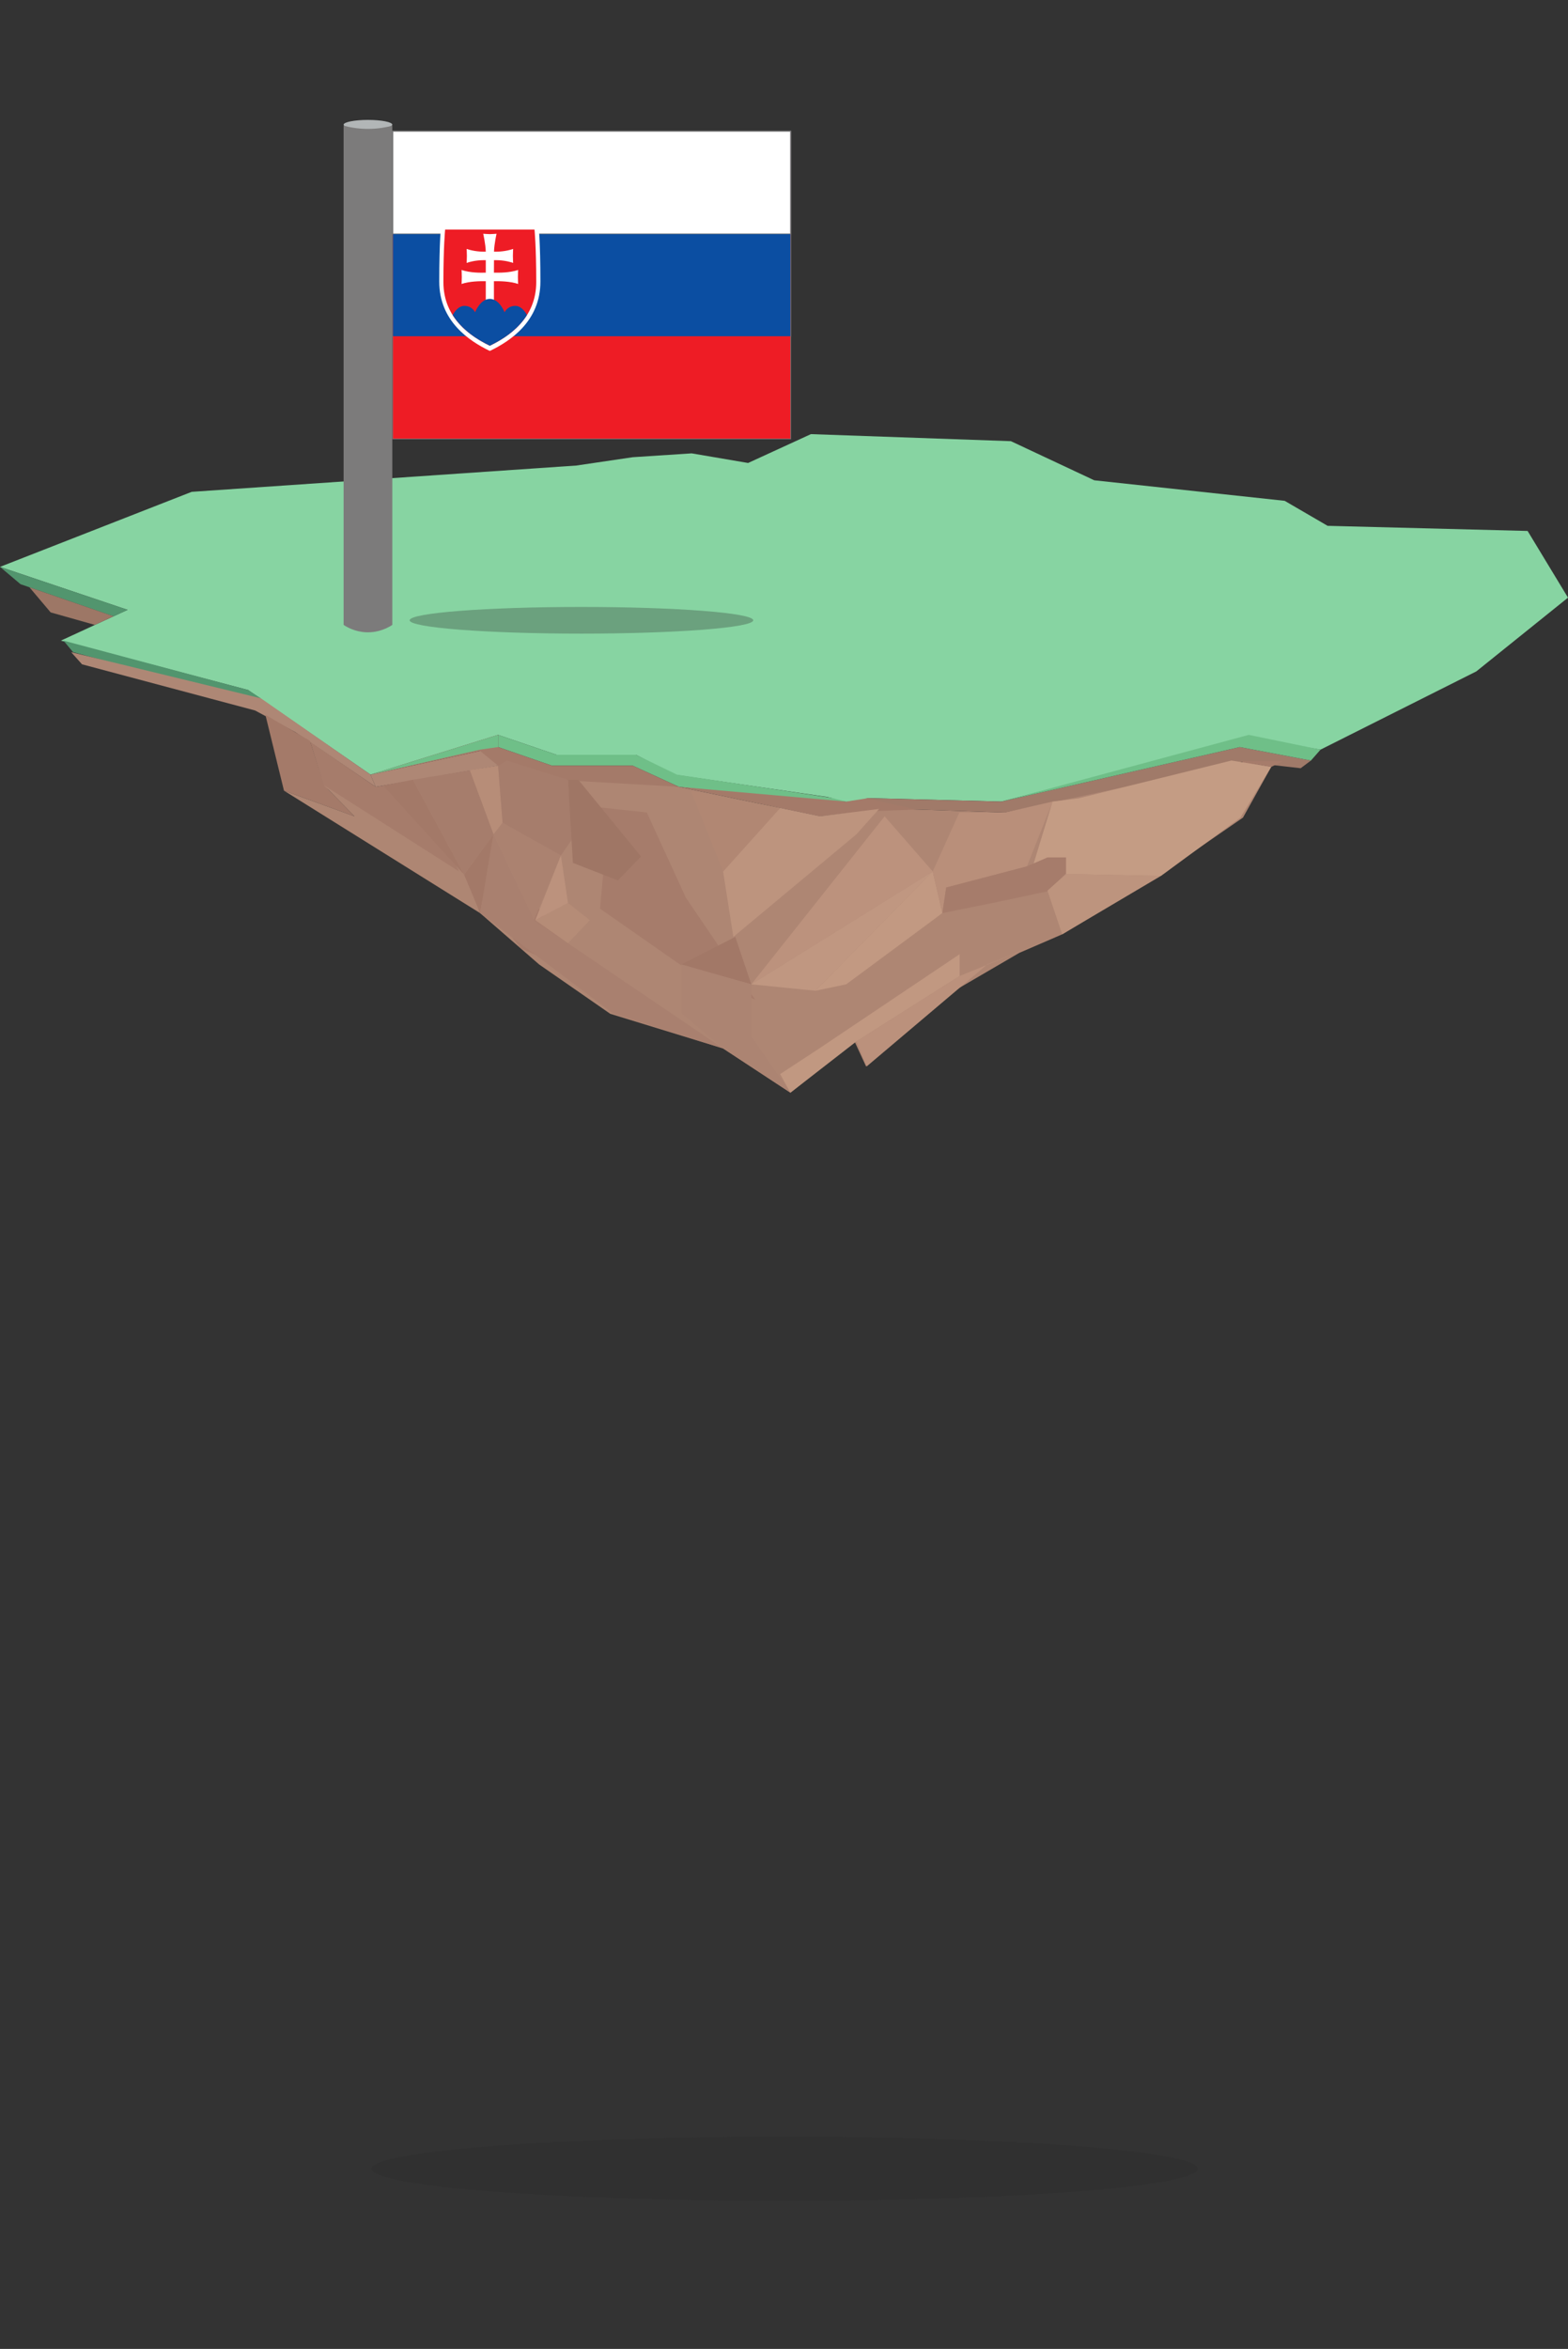 <?xml version="1.0" encoding="utf-8"?>
<!-- Generator: Adobe Illustrator 21.0.0, SVG Export Plug-In . SVG Version: 6.00 Build 0)  -->
<svg version="1.1" id="Ebene_1" xmlns="http://www.w3.org/2000/svg" xmlns:xlink="http://www.w3.org/1999/xlink" x="0px" y="0px"
	 viewBox="0 0 2446 3663" style="enable-background:new 0 0 2446 3663;" xml:space="preserve">
<rect x="0" y="0" width="2446" height="3663" fill="#333333" stroke="none"/>
<style type="text/css">
	.st0{fill:#87D4A2;}
	.st1{fill:#52956E;}
	.st2{fill:#9D7766;}
	.st3{fill:#AE8775;}
	.st4{fill:#A47A69;}
	.st5{fill:#A67C6B;}
	.st6{fill:#AE8673;}
	.st7{fill:#6FBF88;}
	.st8{fill:#A07A69;}
	.st9{fill:#A67D6C;}
	.st10{fill:#A37968;}
	.st11{fill:#B78D78;}
	.st12{fill:#A9806F;}
	.st13{fill:#AB8270;}
	.st14{fill:#9F7665;}
	.st15{fill:#B58C77;}
	.st16{fill:#BC927D;}
	.st17{fill:#BD947E;}
	.st18{fill:#B18773;}
	.st19{fill:#C09781;}
	.st20{fill:#C29982;}
	.st21{fill:#A27867;}
	.st22{fill:#AC8472;}
	.st23{fill:#B98F7A;}
	.st24{fill:#C49C84;}
	.st25{fill:#C19881;}
	.st26{fill:#BB917C;}
	.st27{opacity:0.3;fill:#2B2A29;enable-background:new    ;}
	.st28{fill:#B2B6B7;}
	.st29{fill:#FFFFFF;}
	.st30{fill:#7C7B7B;}
	.st31{fill:#ED1C24;stroke:#7A7A7A;stroke-width:2;}
	.st32{fill:#005DA4;stroke:#7A7A7A;stroke-width:2;}
	.st33{fill:#FFFFFF;stroke:#7A7A7A;stroke-width:2;}
	.st34{fill:#005DA4;}
	.st35{fill:#FFDD00;}
	.st36{fill:#ED1C24;}
	.st37{fill:#EE1C25;}
	.st38{fill:#0B4EA2;}
	.st39{fill:#FFFFFF;stroke:#7A7A7A;stroke-miterlimit:10;}
</style>
<title>EmptyIslandShadow</title>
<path class="st0" d="M299,767L0,884l199,67L95,999l292,77l191,132l199-62l91,31h124l60,31l240,35l270,7l386-100l112,19l243-122
	l143-115l-63-104l-312-8l-67-39l-297-32l-130-61l-312-11l-98,45l-88-15l-92,6l-88,13L299,767z"/>
<polygon class="st1" points="0,884 32,911 177.1,961.1 199,951 "/>
<polygon class="st1" points="99,999 114,1017 383,1089 407,1089 387,1076 "/>
<polygon class="st2" points="45.9,915.8 79,955 148,974.5 177,961 "/>
<polygon class="st3" points="128,1036 398,1108 461,1142 586,1227 578,1208 473.6,1135.3 407,1089 111,1017 "/>
<polygon class="st4" points="414,1114.7 443,1233 553,1273 506,1225 483.5,1155.3 "/>
<polygon class="st5" points="484,1157 586,1227 644,1217 724,1366 506,1227 "/>
<polygon class="st6" points="506,1225 724,1364 749,1424 443,1233 553,1273 "/>
<polygon class="st3" points="586,1227 777,1194 777,1165 578,1208 "/>
<polygon class="st1" points="578,1208 732.6,1174.6 777,1165 "/>
<polygon class="st6" points="749,1424 841,1504 952,1581 1128,1635 1233,1704 1333,1624 1351,1663 1494,1542 1590,1486 1657,1457 
	1807,1366 1939,1275 1983,1196 1921,1186 1568,1267 1389,1261 1279,1273 1059,1227 987,1215 867,1213 791,1186 777,1194 644,1217 
	"/>
<polygon class="st7" points="777,1165 861,1194 987,1194 1059,1227 1261,1250 1336,1250 1056,1208 992,1177 868,1177 777,1146 
	578,1208 777,1146 "/>
<polygon class="st4" points="749,1171.1 578,1208 777,1146 777,1165 861,1194 987,1194 1059,1227 867,1216 777,1194 "/>
<polygon class="st8" points="1319.7,1247.6 1352,1244.6 1562,1250 1934,1165 2045,1186 2029,1198 1938.5,1187.8 1568,1267 
	1389,1261 "/>
<polygon class="st7" points="2060,1169 2045,1186 1934,1165 1562,1250 1948,1146 "/>
<polygon class="st4" points="1059,1227 1279,1273 1389,1261 1320,1250 "/>
<polygon class="st4" points="1313.5,1267 1429.1,1262.3 1352,1245 1320,1250 "/>
<polyline class="st0" points="1352,1245 1320,1250 1292,1243 1336,1216 "/>
<polygon class="st5" points="742.6,1391.8 813.1,1479.3 940.3,1535.1 818,1390.1 739.7,1365.9 "/>
<polygon class="st5" points="1939,1187 1887,1245 1939,1227 1983,1196 "/>
<polygon class="st5" points="1983,1196 2001,1187 1935,1187 "/>
<polygon class="st5" points="907,1256 1009,1267 1070,1400 1178,1559 1062,1505 936,1417 943,1340 "/>
<polygon class="st7" points="777,1165 749,1169 578,1208 777,1146 "/>
<polygon class="st9" points="644,1216 733.1,1201.3 770,1301 724,1364 "/>
<polygon class="st10" points="724,1364 749,1424 770,1301 "/>
<polygon class="st11" points="733,1201 777,1194 784,1283 770,1301 "/>
<polygon class="st10" points="644,1216 597.6,1225 724,1364 "/>
<polygon class="st12" points="1128,1635 957,1581 749,1424 770,1301 833,1435 "/>
<polygon class="st13" points="875,1334 833,1435 770,1301 784,1283 "/>
<polygon class="st9" points="784,1283 875,1334 893,1308 885.8,1216 791,1186 777,1194 "/>
<polygon class="st14" points="893.7,1345.6 963.8,1373 1000,1335.7 902.1,1216 886,1216 "/>
<polygon class="st15" points="835,1435 886,1408 920,1435 886,1470.9 "/>
<polygon class="st16" points="835,1435 875,1334 886,1408 "/>
<polygon class="st17" points="1128,1359 1216.8,1260 1279,1273 1371.3,1261.5 1336,1301 1144,1461 "/>
<polygon class="st18" points="1077.7,1233 1128,1359 1217,1260 "/>
<polygon class="st16" points="1380,1273 1455,1359 1172,1535 "/>
<polygon class="st19" points="1455,1359 1272,1545 1172,1535 "/>
<polygon class="st20" points="1272,1545 1320,1535 1470,1424 1455,1359 "/>
<polygon class="st21" points="1063,1504 1172,1535 1147,1461 "/>
<polygon class="st22" points="1063,1580 1063,1504 1172,1535 1172,1616 1233,1704 1128,1635 "/>
<polygon class="st23" points="1496.6,1267 1455,1359 1470,1424 1476,1384 1602,1351 1642.1,1250 1568,1267 "/>
<polygon class="st5" points="1470,1424 1549,1408 1634,1390 1663,1362 1663,1337 1634,1337 1602,1351 1558.1,1362.5 1476,1384 "/>
<polygon class="st24" points="1811,1366 1663,1363 1663,1337 1634,1337 1612.5,1346.4 1642,1250 1682.4,1245 1921,1186 1983,1196 
	1935,1275 "/>
<polygon class="st17" points="1634,1388.9 1657,1457 1811,1365.9 1663,1363 "/>
<polygon class="st6" points="1172,1604 1213.2,1675.4 1256,1665 1278,1640 1345,1584 1495,1488 1584,1435 1470,1424 1286,1566 "/>
<polygon class="st25" points="1217,1675 1233,1704 1336,1624 1497,1522 1497,1488 1278,1635 "/>
<polygon class="st26" points="1336,1624 1352,1663 1540,1504 1657,1457 1497,1522 "/>
<ellipse class="st27" cx="1224" cy="3382.1" rx="644.5" ry="50"/>
<ellipse class="st28" cx="574" cy="194.5" rx="38" ry="7.5"/>
<ellipse class="st27" cx="907" cy="967.3" rx="268" ry="20.8"/>
<rect x="808.4" y="205" class="st29" width="65.1" height="439"/>
<rect x="613" y="393.1" class="st29" width="602.5" height="62.7"/>
<g>
	<path class="st30" d="M536,974.5c5.3,3.5,17.8,10.8,35.3,11.5c20.7,0.8,35.5-8.1,40.7-11.5c0-259.5,0-519,0-778.5
		c-9.3,2.5-22,4.9-37,5c-16,0.1-29.3-2.4-39-5C536,455.5,536,715,536,974.5z"/>
</g>
<rect x="613" y="205" class="st31" width="620" height="479"/>
<rect x="613" y="205" class="st32" width="620" height="319.3"/>
<rect x="613" y="205" class="st33" width="620" height="159.7"/>
<g transform="translate(2.224 1) scale(.129)">
	<path class="st34" d="M6108.6,3018.2l31.2-460.4c-243.3-115.3-525.5-115.3-768.7,0l31.2,460.4c14,206.9,154.7,383.5,353.2,443.5
		C5954,3401.7,6094.6,3225.1,6108.6,3018.2"/>
	<path class="st29" d="M5467.2,3080.6c33.4,150.4,142.6,272.6,288.3,322.8c145.7-50.1,254.9-172.4,288.3-322.8l-144.1-192.2
		l-57.7,76.9l-86.5-173l-86.5,173l-57.7-76.9L5467.2,3080.6"/>
	<g id="wave" transform="scale(5) translate(0 5.196)">
		<path class="st34" d="M1096,620.5c5.3,9.2,17.1,12.3,26.3,7c0,0,0,0,0,0c5.9-3.4,13.3-3.4,19.2,0c5.9,3.4,13.3,3.4,19.2,0
			c5.9-3.4,13.3-3.4,19.2,0c9.2,5.3,20.9,2.2,26.3-7c0,0,0,0,0,0v5.5c-5.3,9.2-17.1,12.3-26.3,7c0,0,0,0,0,0
			c-5.9-3.4-13.3-3.4-19.2,0c-5.9,3.4-13.3,3.4-19.2,0c-5.9-3.4-13.3-3.4-19.2,0c-9.2,5.3-20.9,2.2-26.3-7c0,0,0,0,0,0V620.5z"/>
	</g>
	<g transform="translate(0 17.321)">
		<g id="wave_1_" transform="scale(5) translate(0 5.196)">
			<path class="st34" d="M1096,631.6c5.3,9.2,17.1,12.3,26.3,7c0,0,0,0,0,0c5.9-3.4,13.3-3.4,19.2,0c5.9,3.4,13.3,3.4,19.2,0
				c5.9-3.4,13.3-3.4,19.2,0c9.2,5.3,20.9,2.2,26.3-7c0,0,0,0,0,0v5.5c-5.3,9.2-17.1,12.3-26.3,7c0,0,0,0,0,0
				c-5.9-3.4-13.3-3.4-19.2,0c-5.9,3.4-13.3,3.4-19.2,0c-5.9-3.4-13.3-3.4-19.2,0c-9.2,5.3-20.9,2.2-26.3-7c0,0,0,0,0,0V631.6z"/>
		</g>
	</g>
	<g id="s" transform="translate(0,-120) scale(2.25)">
		<path class="st35" d="M2558,1235.6l3.2,10.5l10.7-2.5l-7.5,8l7.5,8l-10.7-2.5l-3.2,10.5l-3.2-10.5l-10.7,2.5l7.5-8l-7.5-8
			l10.7,2.5L2558,1235.6z"/>
	</g>
	<g transform="translate(-33.75,-45)">
		<g id="s_1_" transform="translate(0,-120) scale(2.25)">
			<path class="st35" d="M2509.9,1171.6l3.2,10.5l10.7-2.5l-7.5,8l7.5,8l-10.7-2.5l-3.2,10.5l-3.2-10.5l-10.7,2.5l7.5-8l-7.5-8
				l10.7,2.5L2509.9,1171.6z"/>
		</g>
	</g>
	<g transform="translate(33.75,-45)">
		<g id="s_2_" transform="translate(0,-120) scale(2.25)">
			<path class="st35" d="M2606,1171.6l3.2,10.5l10.7-2.5l-7.5,8l7.5,8l-10.7-2.5l-3.2,10.5l-3.2-10.5l-10.7,2.5l7.5-8l-7.5-8
				l10.7,2.5L2606,1171.6z"/>
		</g>
	</g>
	<path class="st36" d="M5398,2545.5l31.9,470.8c13,192.3,142,357.2,325.5,416.2c183.5-59,312.5-223.9,325.5-416.2l31.9-470.8
		c8.9,4.2,17.9,8.3,27,12.2l-31.2,460.4c-14,206.9-154.7,383.5-353.2,443.5c-198.5-60-339.2-236.6-353.2-443.5l-31.2-460.4
		C5380.1,2553.8,5389.1,2549.7,5398,2545.5"/>
</g>
<rect x="613" y="205" class="st37" width="620" height="479"/>
<rect x="613" y="205" class="st38" width="620" height="319.3"/>
<rect x="613" y="205" class="st39" width="620" height="159.7"/>
<g>
	<path class="st29" d="M764.1,547.3c-32.5-15.6-78.9-46.7-78.9-108.1c0-61.4,2.9-89.4,2.9-89.4h76h76c0,0,2.9,27.9,2.9,89.4
		C843,500.6,796.6,531.7,764.1,547.3z"/>
	<path class="st37" d="M764.1,539.2c-29.8-14.4-72.4-42.8-72.4-99.2c0-56.4,2.7-82,2.7-82h69.7h69.7c0,0,2.7,25.6,2.7,82
		C836.5,496.3,793.9,524.8,764.1,539.2L764.1,539.2z"/>
	<path class="st29" d="M770.5,425.2c8.1,0.1,23.8,0.4,37.8-4.2c0,0-0.4,5-0.4,10.9c0,5.8,0.4,10.9,0.4,10.9
		c-12.9-4.3-28.7-4.4-37.8-4.3v31.1h-12.7v-31.1c-9.1-0.1-25,0-37.8,4.3c0,0,0.4-5,0.4-10.9c0-5.8-0.4-10.9-0.4-10.9
		c14,4.7,29.8,4.4,37.8,4.2v-19.5c-7.4-0.1-18,0.3-29.9,4.3c0,0,0.4-5,0.4-10.9c0-5.8-0.4-10.9-0.4-10.9c12,4,22.6,4.4,29.9,4.3
		c-0.4-12.4-4-28-4-28s7.4,0.6,10.4,0.6c3,0,10.4-0.6,10.4-0.6s-3.6,15.6-4,28c7.4,0.1,17.9-0.3,29.9-4.3c0,0-0.4,5-0.4,10.9
		c0,5.8,0.4,10.9,0.4,10.9c-12-4-22.6-4.4-29.9-4.3L770.5,425.2L770.5,425.2z"/>
	<path class="st38" d="M764.1,466.1c-15,0-23,20.8-23,20.8s-4.5-9.9-16.7-9.9c-8.3,0-14.4,7.4-18.3,14.2c15.1,24,39.1,38.8,58,47.9
		c18.9-9.1,43-23.9,58-47.9c-3.9-6.8-10-14.2-18.3-14.2c-12.2,0-16.7,9.9-16.7,9.9S779.1,466.1,764.1,466.1L764.1,466.1z"/>
</g>
</svg>
